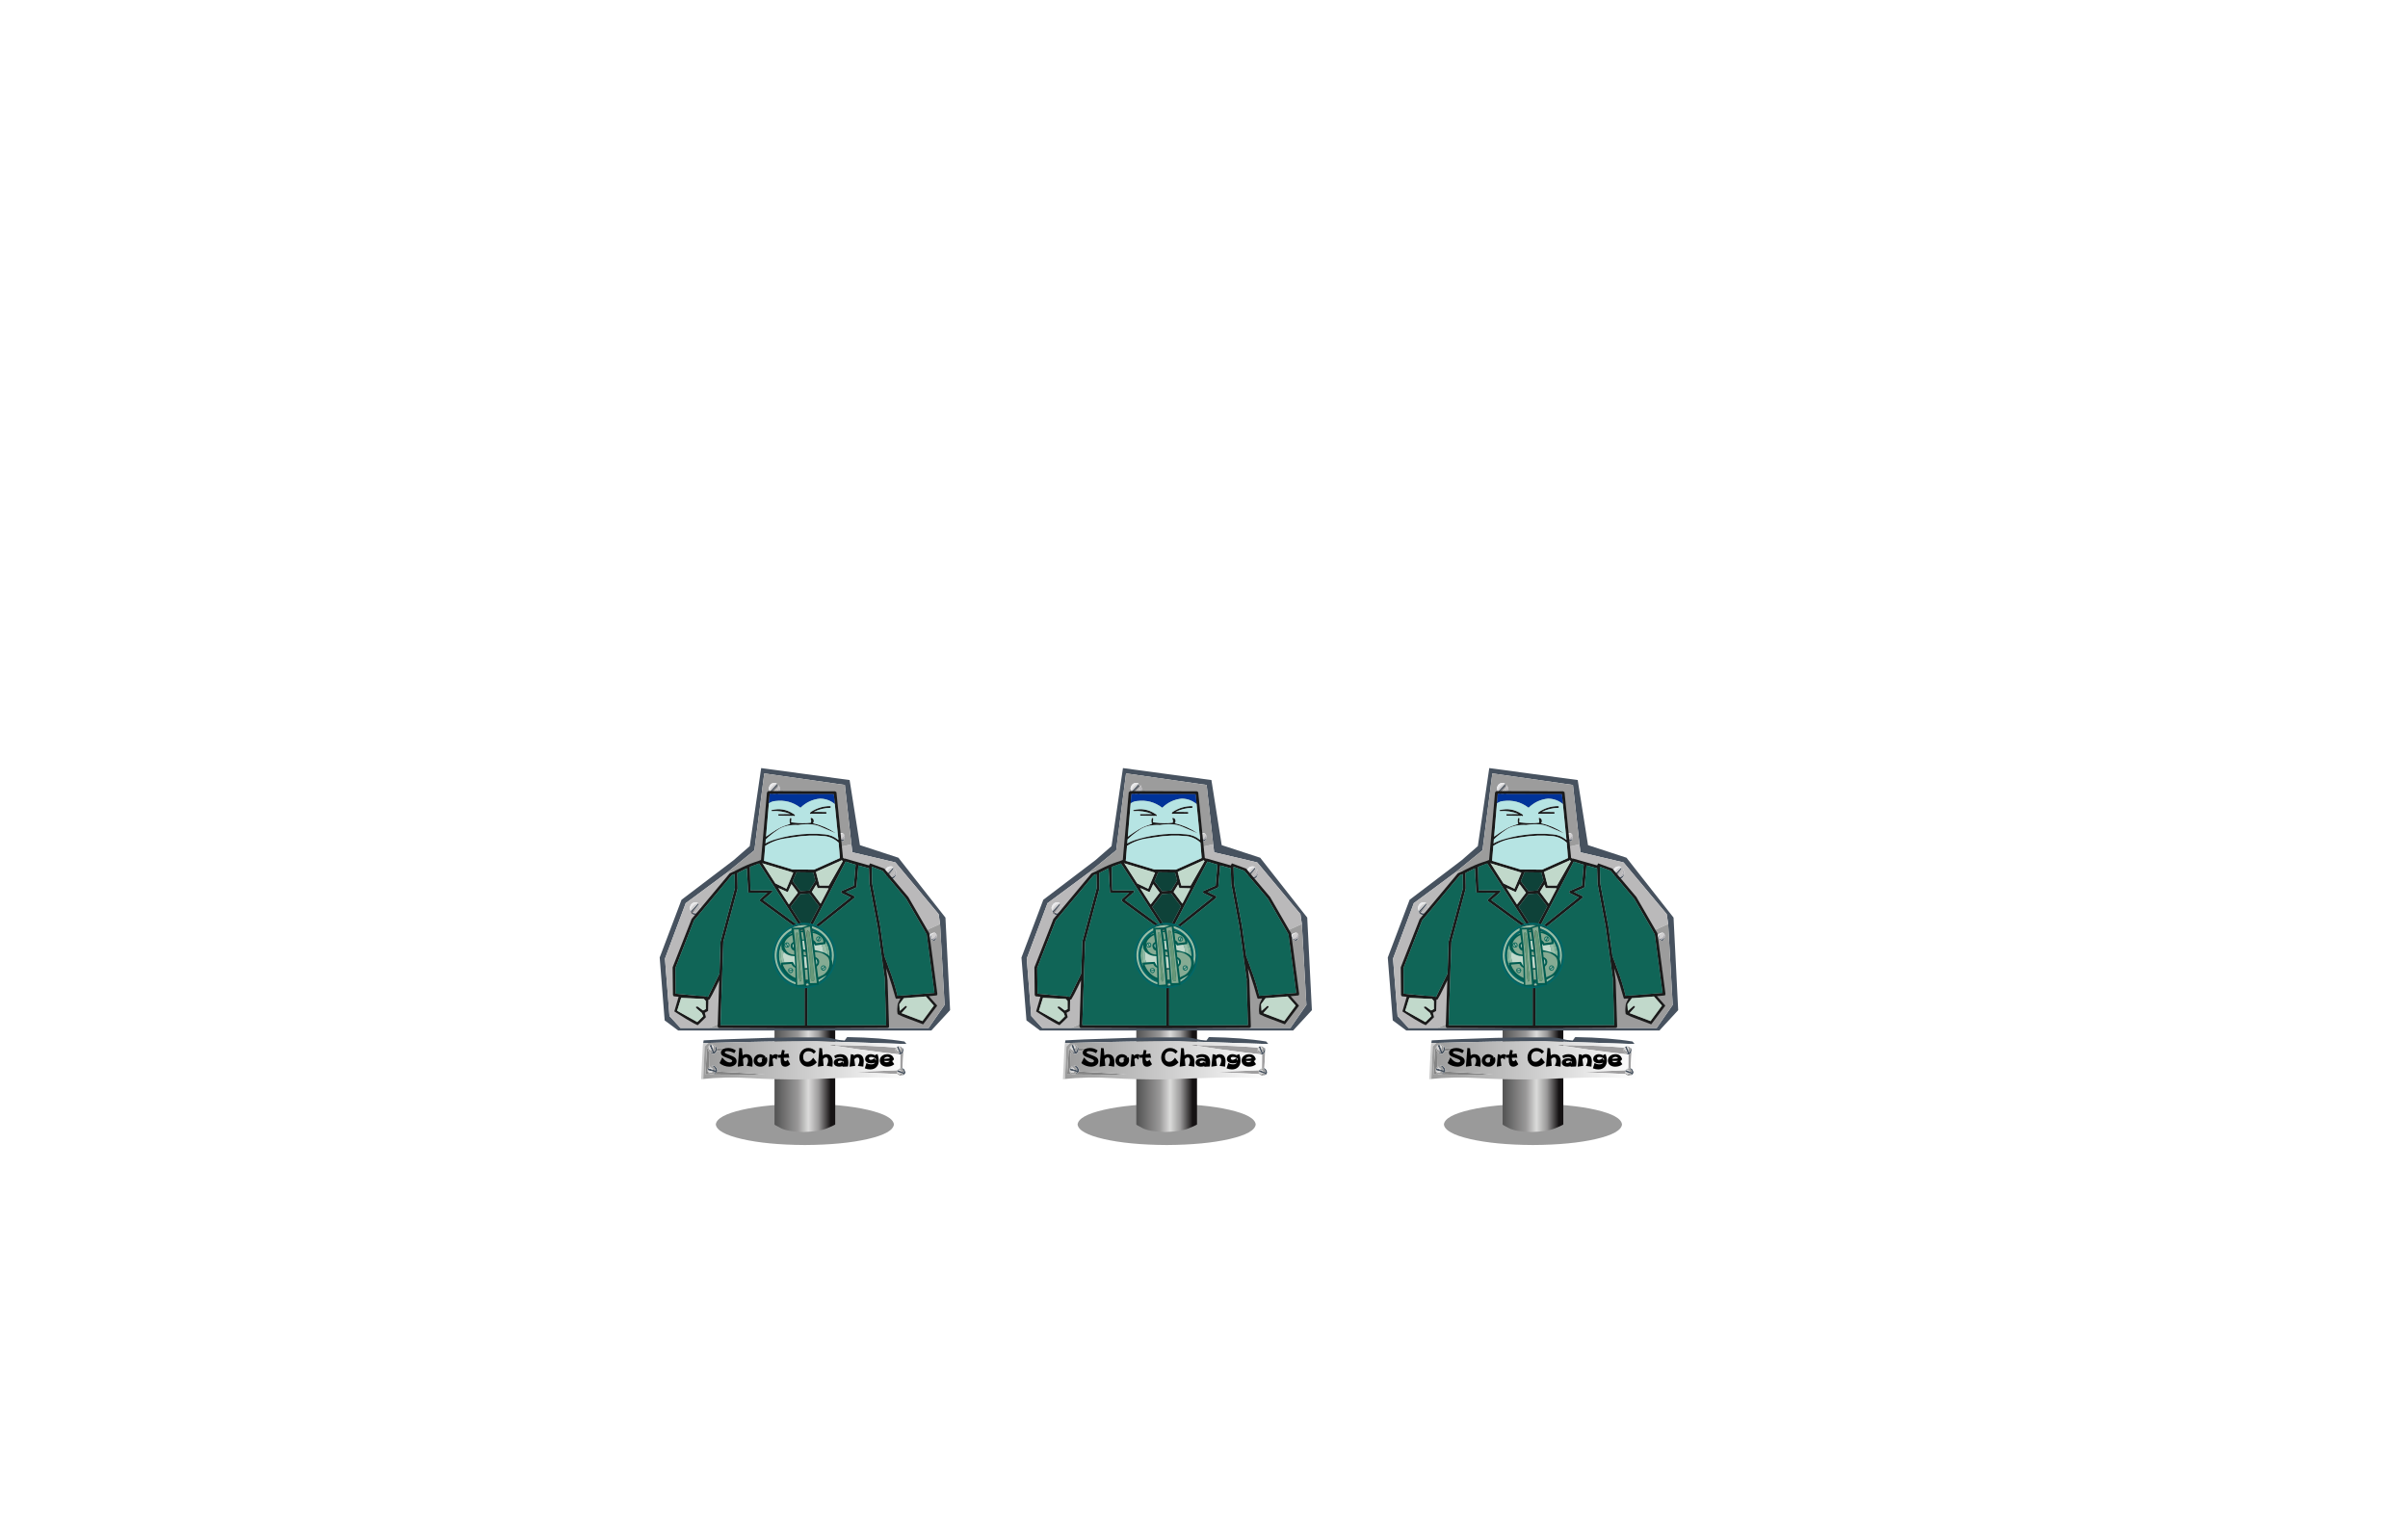 <?xml version="1.0" encoding="UTF-8" standalone="no"?>
<svg xmlns:xlink="http://www.w3.org/1999/xlink" height="509.05px" width="798.7px" xmlns="http://www.w3.org/2000/svg">
  <g transform="matrix(1.0, 0.0, 0.0, 1.0, 385.8, 263.8)">
    <use height="139.8" id="v3" transform="matrix(1.327, 0.0, 0.0, 1.327, 21.218, -68.651)" width="162.8" xlink:href="#sprite0"/>
    <use height="139.8" id="v2" transform="matrix(1.327, 0.0, 0.0, 1.327, -100.281, -68.651)" width="162.8" xlink:href="#sprite0"/>
    <use height="139.8" id="v1" transform="matrix(1.327, 0.0, 0.0, 1.327, -220.281, -68.651)" width="162.8" xlink:href="#sprite0"/>
    <use height="0.0" transform="matrix(1.0, 0.0, 0.0, 1.0, 0.25, -46.15)" width="0.0" xlink:href="#sprite3"/>
  </g>
  <defs>
    <g id="sprite0" transform="matrix(1.0, 0.0, 0.0, 1.0, 76.45, 92.85)">
      <use height="329.5" transform="matrix(0.28, 0.0, 0.0, 0.286, -36.293, -47.877)" width="259.25" xlink:href="#sprite1"/>
      <use height="0.0" id="hitsnd" transform="matrix(1.0, 0.0, 0.0, 1.0, 30.95, 38.55)" width="0.0" xlink:href="#sprite2"/>
    </g>
    <g id="sprite1" transform="matrix(1.0, 0.0, 0.0, 1.0, -27.0, -45.25)">
      <use height="36.0" transform="matrix(1.0, 0.0, 0.0, 1.0, 77.1, 338.75)" width="159.0" xlink:href="#shape0"/>
      <use height="96.65" transform="matrix(1.0, 0.0, 0.0, 1.0, 129.5, 266.75)" width="54.2" xlink:href="#shape1"/>
      <use height="37.0" transform="matrix(1.0, 0.0, 0.0, 1.0, 64.0, 280.4)" width="185.25" xlink:href="#shape2"/>
      <use height="18.75" transform="matrix(1.0, 0.0, 0.0, 1.0, 80.55, 289.9)" width="155.95" xlink:href="#text0"/>
      <use height="229.4" transform="matrix(1.0, 0.0, 0.0, 1.0, 27.0, 45.25)" width="259.25" xlink:href="#shape3"/>
      <use height="250.45" transform="matrix(0.828, 0.0, 0.0, 0.828, 38.55, 65.35)" width="285.45" xlink:href="#shape4"/>
      <use height="57.2" transform="matrix(1.0, 0.0, 0.0, 1.0, 127.75, 180.5)" width="56.95" xlink:href="#shape5"/>
    </g>
    <g id="shape0" transform="matrix(1.0, 0.0, 0.0, 1.0, 0.0, 0.0)">
      <path d="M135.7 30.75 Q113.3 35.8 79.5 36.0 45.7 35.8 23.3 30.75 0.85 25.65 0.0 18.0 0.85 10.35 23.3 5.25 45.7 0.2 79.5 0.0 113.3 0.2 135.7 5.25 158.15 10.35 159.0 18.0 158.15 25.65 135.7 30.75" fill="#000000" fill-opacity="0.396" fill-rule="evenodd" stroke="none"/>
    </g>
    <g id="shape1" transform="matrix(1.0, 0.0, 0.0, 1.0, 0.0, 0.0)">
      <path d="M5.85 93.35 Q-0.15 90.4 0.0 90.0 L0.0 0.0 54.2 0.0 54.2 90.0 Q54.15 90.4 46.95 93.35 39.7 96.25 25.65 96.65 11.8 96.25 5.85 93.35" fill="url(#gradient0)" fill-rule="evenodd" stroke="none"/>
    </g>
    <linearGradient gradientTransform="matrix(0.03, 0.0, 0.0, 0.03, 25.7, 48.35)" gradientUnits="userSpaceOnUse" id="gradient0" spreadMethod="pad" x1="-819.2" x2="819.2">
      <stop offset="0.0" stop-color="#565656"/>
      <stop offset="0.404" stop-color="#9a9999"/>
      <stop offset="0.592" stop-color="#dbdbda"/>
      <stop offset="0.78" stop-color="#9b9a9a"/>
      <stop offset="1.0" stop-color="#151213"/>
    </linearGradient>
    <g id="shape2" transform="matrix(1.0, 0.0, 0.0, 1.0, -0.05, 0.0)">
      <path d="M185.25 8.2 L185.3 8.25 185.25 8.25 185.25 8.2 M1.9 5.2 L2.3 2.85 18.75 2.05 59.05 0.7 Q83.4 0.05 109.4 0.3 115.1 0.55 118.85 1.6 122.65 2.7 128.15 3.0 L129.3 1.5 Q130.05 0.2 130.5 0.0 160.7 0.5 181.5 3.85 L183.45 6.1 103.3 3.5 Q60.0 3.6 6.5 5.1 L1.9 5.2 M176.25 8.0 L176.45 8.4 177.65 11.45 178.5 13.65 Q179.3 12.8 179.7 10.9 179.7 9.8 179.25 9.1 L179.9 9.55 Q180.65 10.3 180.7 11.75 179.85 15.7 177.15 15.05 175.8 14.75 175.1 13.85 L176.15 14.2 177.35 14.25 176.45 12.35 174.9 8.8 174.8 8.5 174.95 8.35 Q175.75 7.8 176.25 8.0 M178.25 27.3 L179.85 27.15 Q180.5 27.3 181.25 27.95 183.6 31.2 181.35 32.8 180.2 33.6 179.1 33.5 L180.8 32.15 178.8 31.55 175.1 30.4 175.2 29.1 175.2 29.0 175.25 28.7 175.4 28.75 175.85 28.9 178.95 30.05 181.1 30.85 Q181.0 29.65 179.9 28.15 179.05 27.45 178.25 27.3 M9.35 6.95 L10.7 10.45 11.7 12.9 Q12.6 11.95 13.05 9.85 13.05 8.55 12.5 7.75 13.85 8.35 14.15 10.05 L13.75 12.35 Q12.6 15.1 10.15 14.55 8.75 14.25 8.0 13.4 L7.85 13.2 9.0 13.6 10.35 13.65 9.35 11.4 7.6 7.45 8.75 6.6 9.2 6.55 9.35 6.95 M9.4 25.3 Q11.0 24.35 12.9 25.8 15.0 28.35 14.35 30.1 L13.4 31.3 Q12.2 32.25 10.95 32.25 L12.75 30.6 10.4 30.05 6.2 29.05 6.15 27.55 6.15 27.1 6.35 27.15 6.9 27.35 10.45 28.4 12.95 29.1 Q12.75 27.8 11.35 26.15 10.35 25.35 9.4 25.3" fill="#47525f" fill-rule="evenodd" stroke="none"/>
      <path d="M0.05 36.7 L0.75 22.9 Q1.05 14.95 1.6 7.0 L1.9 5.2 6.5 5.1 3.2 8.3 1.95 36.45 0.05 36.7" fill="#cdcdcd" fill-rule="evenodd" stroke="none"/>
      <path d="M13.75 12.35 L14.15 10.05 26.45 10.0 13.75 12.35 M8.0 13.4 L7.0 13.55 7.2 26.2 6.35 27.15 6.15 27.1 6.15 27.55 Q5.15 29.5 6.75 31.55 8.95 33.2 10.95 32.25 12.2 32.25 13.4 31.3 L14.35 30.1 16.45 30.2 36.65 31.3 56.5 32.6 Q50.4 32.9 38.0 32.9 L15.1 32.75 3.85 32.6 5.25 10.05 6.0 10.05 Q6.15 12.3 7.85 13.2 L8.0 13.4" fill="#848484" fill-rule="evenodd" stroke="none"/>
      <path d="M175.1 13.85 Q175.8 14.75 177.15 15.05 179.85 15.7 180.7 11.75 180.65 10.3 179.9 9.55 L180.85 9.65 179.85 27.15 178.25 27.3 177.7 27.3 177.8 15.2 160.95 13.3 Q144.35 11.4 115.0 6.95 144.55 7.2 162.45 8.35 L174.1 9.15 Q173.65 9.7 173.4 10.6 173.45 12.95 175.1 13.85 M175.3 32.3 L137.05 30.55 175.2 29.0 175.2 29.1 Q174.3 30.55 175.3 32.3" fill="#a09fa0" fill-rule="evenodd" stroke="none"/>
      <path d="M176.45 8.4 L176.25 8.0 176.9 7.95 Q178.55 8.05 179.25 9.1 179.7 9.8 179.7 10.9 179.3 12.8 178.5 13.65 L177.65 11.45 178.05 10.25 Q178.0 8.55 176.45 8.4 M174.8 8.5 L174.9 8.8 Q174.35 9.2 174.15 10.05 174.2 11.9 175.85 12.3 L176.45 12.35 177.35 14.25 176.15 14.2 175.1 13.85 Q173.45 12.95 173.4 10.6 173.65 9.7 174.1 9.15 L174.8 8.5 M177.7 27.3 L178.25 27.3 Q179.05 27.45 179.9 28.15 181.0 29.65 181.1 30.85 L178.95 30.05 178.3 28.9 Q177.0 27.8 175.85 28.9 L175.4 28.75 175.8 28.3 Q176.7 27.35 177.7 27.3 M179.1 33.5 Q177.3 34.2 175.5 32.65 L175.3 32.3 Q174.3 30.55 175.2 29.1 L175.1 30.4 Q175.25 32.1 176.95 32.35 178.0 32.25 178.8 31.55 L180.8 32.15 179.1 33.5 M10.7 10.45 L11.2 9.05 Q11.15 7.15 9.35 6.95 L9.2 6.55 9.9 6.5 Q11.75 6.6 12.5 7.75 13.05 8.55 13.05 9.85 12.6 11.95 11.7 12.9 L10.7 10.45 M7.2 26.2 Q8.2 25.2 9.4 25.3 10.35 25.35 11.35 26.15 12.75 27.8 12.95 29.1 L10.45 28.4 Q9.75 26.65 8.05 26.6 L6.9 27.35 6.35 27.15 7.2 26.2 M6.0 10.05 L5.95 9.55 Q6.6 7.0 8.75 6.6 L7.6 7.45 Q7.0 7.9 6.75 8.85 6.8 10.95 8.7 11.35 L9.35 11.4 10.35 13.65 9.0 13.6 7.85 13.2 Q6.15 12.3 6.0 10.05 M6.15 27.55 L6.2 29.05 Q6.45 30.9 8.2 31.1 9.7 31.2 10.4 30.05 L12.75 30.6 10.95 32.25 Q8.95 33.2 6.75 31.55 5.15 29.5 6.15 27.55" fill="#9c9c9c" fill-rule="evenodd" stroke="none"/>
      <path d="M174.9 8.8 L176.45 12.35 175.85 12.3 Q174.2 11.9 174.15 10.05 174.35 9.2 174.9 8.8 M177.65 11.45 L176.45 8.4 Q178.0 8.55 178.05 10.25 L177.65 11.45 M175.85 28.9 Q177.0 27.8 178.3 28.9 L178.95 30.05 175.85 28.9 M175.1 30.4 L178.8 31.55 Q178.0 32.25 176.95 32.35 175.25 32.1 175.1 30.4 M9.35 6.95 Q11.15 7.15 11.2 9.05 L10.7 10.45 9.35 6.95 M9.35 11.4 L8.7 11.35 Q6.8 10.95 6.75 8.85 7.0 7.9 7.6 7.45 L9.35 11.4 M10.45 28.4 L6.9 27.35 8.05 26.6 Q9.75 26.65 10.45 28.4 M6.2 29.05 L10.4 30.05 Q9.7 31.2 8.2 31.1 6.45 30.9 6.2 29.05" fill="#d5d4d4" fill-rule="evenodd" stroke="none"/>
      <path d="M183.45 6.1 L185.3 6.25 185.25 8.2 185.25 8.25 185.1 13.45 184.65 27.3 184.3 36.25 Q157.35 34.75 133.85 35.55 L89.2 37.0 Q65.15 37.15 43.55 35.85 22.0 34.5 0.05 36.75 L0.05 36.7 1.95 36.45 3.2 8.3 6.5 5.1 Q60.0 3.6 103.3 3.5 L183.45 6.1 M176.25 8.0 Q175.75 7.8 174.95 8.35 L174.8 8.5 174.1 9.15 162.45 8.35 Q144.55 7.2 115.0 6.95 144.35 11.4 160.95 13.3 L177.8 15.2 177.7 27.3 Q176.7 27.35 175.8 28.3 L175.4 28.75 175.25 28.7 175.2 29.0 137.05 30.55 175.3 32.3 175.5 32.65 Q177.3 34.2 179.1 33.5 180.2 33.6 181.35 32.8 183.6 31.2 181.25 27.95 180.5 27.3 179.85 27.15 L180.85 9.65 179.9 9.55 179.25 9.1 Q178.55 8.05 176.9 7.95 L176.25 8.0 M12.5 7.75 Q11.75 6.6 9.9 6.5 L9.2 6.55 8.75 6.6 Q6.6 7.0 5.95 9.55 L6.0 10.05 5.25 10.05 3.85 32.6 15.1 32.75 38.0 32.9 Q50.4 32.9 56.5 32.6 L36.65 31.3 16.45 30.2 14.35 30.1 Q15.0 28.35 12.9 25.8 11.0 24.35 9.4 25.3 8.2 25.2 7.2 26.2 L7.0 13.55 8.0 13.4 Q8.75 14.25 10.15 14.55 12.6 15.1 13.75 12.35 L26.45 10.0 14.15 10.05 Q13.85 8.35 12.5 7.75" fill="url(#gradient1)" fill-rule="evenodd" stroke="none"/>
    </g>
    <linearGradient gradientTransform="matrix(0.113, 0.0, 0.0, 0.02, 92.65, 20.25)" gradientUnits="userSpaceOnUse" id="gradient1" spreadMethod="pad" x1="-819.2" x2="819.2">
      <stop offset="0.0" stop-color="#9a9a9a"/>
      <stop offset="1.0" stop-color="#ffffff"/>
    </linearGradient>
    <g id="text0" transform="matrix(1.0, 0.0, 0.0, 1.0, -1.25, -5.65)">
      <g transform="matrix(1.0, 0.0, 0.0, 1.0, 0.35, 0.0)">
        <use fill="#000000" height="18.75" transform="matrix(0.508, 0.0, 0.0, 0.508, 0.0, 22.0)" width="155.95" xlink:href="#font_______W7_S0"/>
        <use fill="#000000" height="18.75" transform="matrix(0.508, 0.0, 0.0, 0.508, 16.05, 22.0)" width="155.95" xlink:href="#font_______W7_h0"/>
        <use fill="#000000" height="18.75" transform="matrix(0.508, 0.0, 0.0, 0.508, 30.35, 22.0)" width="155.95" xlink:href="#font_______W7_o0"/>
        <use fill="#000000" height="18.75" transform="matrix(0.508, 0.0, 0.0, 0.508, 43.35, 22.0)" width="155.95" xlink:href="#font_______W7_r0"/>
        <use fill="#000000" height="18.75" transform="matrix(0.508, 0.0, 0.0, 0.508, 52.05, 22.0)" width="155.95" xlink:href="#font_______W7_t0"/>
        <use fill="#000000" height="18.75" transform="matrix(0.508, 0.0, 0.0, 0.508, 71.05, 22.0)" width="155.95" xlink:href="#font_______W7_C0"/>
        <use fill="#000000" height="18.75" transform="matrix(0.508, 0.0, 0.0, 0.508, 87.55, 22.0)" width="155.95" xlink:href="#font_______W7_h0"/>
        <use fill="#000000" height="18.75" transform="matrix(0.508, 0.0, 0.0, 0.508, 101.85, 22.0)" width="155.95" xlink:href="#font_______W7_a0"/>
        <use fill="#000000" height="18.75" transform="matrix(0.508, 0.0, 0.0, 0.508, 115.8, 22.0)" width="155.95" xlink:href="#font_______W7_n0"/>
        <use fill="#000000" height="18.75" transform="matrix(0.508, 0.0, 0.0, 0.508, 129.55, 22.0)" width="155.95" xlink:href="#font_______W7_g0"/>
        <use fill="#000000" height="18.75" transform="matrix(0.508, 0.0, 0.0, 0.508, 142.95, 22.0)" width="155.95" xlink:href="#font_______W7_e0"/>
      </g>
    </g>
    <g id="font_______W7_S0">
      <path d="M31.55 -9.25 L31.55 -9.25 Q31.55 -13.4 28.3 -15.85 25.95 -17.65 19.7 -19.75 10.7 -22.75 10.7 -24.2 10.7 -25.4 11.9 -26.1 13.0 -26.75 14.65 -26.75 21.7 -26.75 27.4 -23.2 L30.25 -27.8 Q24.05 -32.15 16.75 -32.15 11.9 -32.15 8.45 -30.45 4.0 -28.25 4.0 -23.9 4.0 -20.3 7.85 -18.05 9.4 -17.1 15.9 -14.75 23.85 -11.9 23.85 -10.1 23.85 -8.7 22.45 -7.9 21.25 -7.25 19.75 -7.25 15.9 -7.25 12.1 -9.95 8.85 -12.25 6.35 -15.9 L1.55 -6.1 Q4.85 -3.25 9.45 -1.6 14.1 0.05 18.65 0.05 23.45 0.05 27.15 -2.15 31.55 -4.75 31.55 -9.25" fill-rule="evenodd" stroke="none"/>
    </g>
    <g id="font_______W7_h0">
      <path d="M28.1 -7.6 L28.1 -7.6 Q28.1 -13.7 25.7 -17.25 22.9 -21.45 17.05 -21.45 13.35 -21.45 10.45 -19.3 L9.3 -31.55 4.65 -32.15 2.05 0.05 12.1 -1.4 11.0 -12.9 Q13.45 -15.95 16.35 -15.95 20.1 -15.95 20.1 -10.2 20.1 -6.55 17.6 -1.55 L27.6 0.05 28.1 -7.6" fill-rule="evenodd" stroke="none"/>
    </g>
    <g id="font_______W7_o0">
      <path d="M15.8 -13.5 L15.8 -13.5 Q16.45 -11.85 16.45 -10.4 16.45 -6.85 12.35 -6.85 10.6 -6.85 9.35 -8.05 8.15 -9.35 8.15 -11.05 8.15 -13.25 9.8 -14.6 11.4 -16.0 13.7 -16.0 16.1 -16.0 18.3 -14.3 L15.8 -13.5 M25.7 -11.4 L25.7 -11.4 Q25.7 -13.8 24.75 -16.35 L21.25 -15.25 22.7 -17.2 Q18.35 -21.45 13.15 -21.45 8.45 -21.45 5.1 -18.2 1.8 -14.95 1.8 -10.3 1.8 -5.5 5.4 -2.65 8.65 0.05 13.65 0.05 18.75 0.05 22.2 -3.2 25.7 -6.4 25.7 -11.4" fill-rule="evenodd" stroke="none"/>
    </g>
    <g id="font_______W7_r0">
      <path d="M18.3 -20.6 L18.3 -20.6 Q16.55 -21.45 14.75 -21.45 11.5 -21.45 8.7 -18.65 L8.45 -20.75 4.45 -21.45 2.55 0.05 10.65 -1.4 9.3 -12.8 Q10.55 -14.85 12.3 -14.85 13.25 -14.85 14.55 -13.85 L16.55 -12.05 18.3 -20.6" fill-rule="evenodd" stroke="none"/>
    </g>
    <g id="font_______W7_t0">
      <path d="M18.7 -12.2 L18.7 -12.2 Q17.0 -9.35 14.9 -9.35 11.95 -9.35 11.95 -15.4 L21.65 -15.4 20.1 -22.55 12.4 -21.45 Q12.75 -24.2 13.6 -27.95 L8.95 -28.85 Q7.75 -24.65 7.1 -20.75 L0.75 -19.9 1.75 -15.4 6.55 -15.4 6.5 -12.55 Q6.5 -6.8 7.75 -4.05 9.5 0.05 14.55 0.05 19.1 0.05 23.25 -4.15 L18.7 -12.2" fill-rule="evenodd" stroke="none"/>
    </g>
    <g id="font_______W7_C0">
      <path d="M26.2 -15.4 L26.2 -15.4 Q21.6 -8.3 16.1 -8.3 12.35 -8.3 10.4 -10.7 8.6 -12.9 8.6 -16.75 8.6 -21.2 11.05 -23.95 13.55 -26.6 17.95 -26.6 23.65 -26.6 27.3 -22.25 L31.1 -26.05 Q28.65 -28.9 25.1 -30.55 21.55 -32.15 17.8 -32.15 10.8 -32.15 6.45 -27.4 2.05 -22.7 2.05 -15.6 2.05 -8.95 6.35 -4.45 10.7 0.05 17.3 0.05 25.6 0.05 32.65 -7.35 L26.2 -15.4" fill-rule="evenodd" stroke="none"/>
    </g>
    <g id="font_______W7_a0">
      <path d="M19.05 -8.85 L19.05 -8.85 18.5 -5.05 17.1 -9.0 Q14.35 -6.2 10.6 -6.2 9.95 -6.2 9.45 -6.75 9.0 -7.2 9.0 -7.85 9.0 -10.2 13.7 -10.2 15.9 -10.2 19.05 -8.85 M27.4 -6.8 L27.4 -6.8 Q27.4 -21.45 13.35 -21.45 7.15 -21.45 2.55 -18.35 L4.3 -14.35 Q8.3 -16.55 13.15 -16.55 17.85 -16.55 18.85 -13.35 15.4 -14.5 12.8 -14.5 8.6 -14.5 5.6 -12.8 1.8 -10.75 1.8 -6.95 1.8 -3.5 4.9 -1.55 7.55 0.05 11.15 0.05 13.95 0.05 17.35 -0.95 L17.0 0.15 26.7 -0.3 Q27.4 -3.45 27.4 -6.8" fill-rule="evenodd" stroke="none"/>
    </g>
    <g id="font_______W7_n0">
      <path d="M27.0 -9.05 L27.0 -9.05 Q27.0 -14.5 24.65 -17.8 21.9 -21.45 16.6 -21.45 12.6 -21.45 9.45 -18.85 L9.2 -20.75 4.35 -21.45 2.05 0.05 11.95 -1.4 10.35 -12.55 Q12.95 -15.85 15.9 -15.85 19.4 -15.85 19.4 -10.6 19.4 -6.9 16.6 -1.3 L26.2 0.0 Q27.0 -6.5 27.0 -9.05" fill-rule="evenodd" stroke="none"/>
    </g>
    <g id="font_______W7_g0">
      <path d="M21.25 -12.75 L21.25 -12.75 21.05 -10.5 18.9 -14.7 Q15.2 -11.7 11.9 -11.7 10.85 -11.7 10.0 -12.55 9.05 -13.45 9.05 -14.45 9.05 -16.75 13.35 -16.75 15.6 -16.75 18.05 -15.7 20.3 -14.7 21.2 -13.55 L21.25 -12.75 M26.3 -10.4 L26.3 -10.4 Q26.3 -15.45 24.2 -21.5 L20.0 -20.3 20.3 -19.15 Q16.35 -21.45 12.1 -21.45 8.15 -21.45 5.4 -19.3 2.35 -16.95 2.35 -13.2 2.35 -9.45 5.85 -7.35 8.8 -5.6 12.75 -5.6 16.55 -5.6 19.75 -6.9 17.8 -3.95 13.25 -3.95 8.55 -3.95 4.75 -6.35 L1.8 2.9 Q6.7 4.75 11.2 4.75 18.25 4.75 22.25 0.65 26.3 -3.4 26.3 -10.4" fill-rule="evenodd" stroke="none"/>
    </g>
    <g id="font_______W7_e0">
      <path d="M19.45 -9.9 L19.45 -9.9 Q16.75 -7.55 13.6 -7.55 10.45 -7.55 9.15 -9.9 L19.45 -9.9 M9.0 -13.4 L9.0 -13.4 Q9.7 -14.95 11.5 -15.95 13.2 -16.8 15.1 -16.8 18.05 -16.8 19.65 -14.35 L9.0 -13.4 M23.25 -9.9 L23.25 -9.9 24.3 -9.9 26.7 -12.6 Q25.85 -16.7 22.9 -19.1 19.9 -21.45 15.15 -21.45 9.65 -21.45 5.9 -18.65 1.8 -15.6 1.8 -10.4 1.8 -5.35 5.8 -2.5 9.3 0.05 14.6 0.05 22.45 0.05 27.15 -4.25 L23.25 -9.9" fill-rule="evenodd" stroke="none"/>
    </g>
    <g id="shape3" transform="matrix(1.0, 0.0, 0.0, 1.0, -27.0, -45.25)">
      <path d="M187.3 103.9 L186.95 104.45 187.25 103.9 187.3 103.9 M186.2 106.8 L186.8 107.35 187.3 107.6 Q191.6 109.1 192.15 104.7 191.6 112.45 186.3 107.15 185.6 106.4 185.65 105.3 185.75 106.1 186.2 106.8 M277.3 181.55 L276.0 172.85 237.45 127.7 199.0 118.85 198.15 111.85 192.3 60.0 120.35 49.9 111.55 117.1 87.1 136.6 50.25 163.3 31.7 211.8 35.75 262.0 45.5 272.4 71.55 272.4 267.1 272.4 281.35 252.3 277.3 181.55 M196.55 55.7 L205.75 112.6 240.1 123.6 282.1 175.95 286.25 256.85 269.5 274.65 43.55 274.65 31.45 265.8 27.0 210.85 46.5 160.35 92.95 125.8 107.4 113.45 117.6 45.25 196.55 55.7 M230.6 140.05 Q231.75 140.7 233.15 140.75 237.7 140.35 238.15 135.95 238.35 143.15 231.25 142.0 L230.65 141.65 230.6 140.05 M234.75 132.8 L235.7 131.8 235.7 133.5 229.05 140.45 229.05 138.7 234.75 132.8 M269.55 190.7 L269.1 194.25 268.95 194.2 Q273.45 196.55 274.35 191.6 273.7 199.45 268.4 194.05 267.85 193.4 267.9 192.35 267.95 193.05 268.4 193.7 268.5 192.2 269.45 190.75 L269.55 190.7 M125.3 65.75 L131.95 58.85 131.95 60.5 125.35 67.5 125.3 67.5 125.3 65.75 M134.4 63.0 Q134.5 70.25 127.5 68.8 L126.85 68.65 126.85 67.1 Q128.0 67.75 129.4 67.8 133.95 67.4 134.4 63.0 M63.9 167.4 Q64.1 174.6 57.05 173.45 L56.4 173.1 56.4 171.5 Q57.55 172.15 58.95 172.2 63.5 171.8 63.9 167.4 M60.5 164.25 L61.45 163.25 61.45 164.95 54.85 171.9 54.85 170.15 60.5 164.25" fill="#47525f" fill-rule="evenodd" stroke="none"/>
      <path d="M198.15 111.85 L199.0 118.85 237.45 127.7 276.0 172.85 277.3 181.55 71.55 272.4 45.5 272.4 35.75 262.0 31.7 211.8 50.25 163.3 87.1 136.6 198.15 111.85 M238.15 135.95 L237.2 133.15 237.2 133.7 Q237.05 140.3 230.6 140.05 L235.7 133.5 235.7 131.8 234.75 132.8 235.35 131.6 234.85 131.4 Q229.25 130.25 228.05 136.0 L228.4 137.55 229.05 140.45 230.65 141.65 231.25 142.0 Q238.35 143.15 238.15 135.95 M132.6 61.05 L133.45 60.2 133.5 60.75 Q133.35 67.35 126.85 67.1 L132.6 61.05 M63.9 167.4 L62.95 164.6 63.0 165.2 Q62.75 171.8 56.4 171.5 L61.45 164.95 61.45 163.25 60.5 164.25 61.15 163.05 60.65 162.85 Q55.05 161.75 53.85 167.45 L54.2 169.0 54.85 171.9 56.4 173.1 57.05 173.45 Q64.1 174.6 63.9 167.4" fill="#bab9ba" fill-rule="evenodd" stroke="none"/>
      <path d="M191.5 103.15 L190.45 102.25 187.3 103.9 187.25 103.9 190.45 102.25 189.75 102.0 Q186.1 101.6 185.65 105.3 185.6 106.4 186.3 107.15 191.6 112.45 192.15 104.7 L191.5 103.15 M198.15 111.85 L87.1 136.6 111.55 117.1 120.35 49.9 192.3 60.0 198.15 111.85 M71.55 272.4 L277.3 181.55 281.35 252.3 267.1 272.4 71.55 272.4 M273.7 190.1 L272.65 189.15 Q270.65 189.15 269.3 190.1 267.9 191.05 267.9 192.35 267.85 193.4 268.4 194.05 273.7 199.45 274.35 191.6 274.25 190.75 273.7 190.1 M269.9 190.4 L269.55 190.7 269.45 190.75 269.9 190.4 M131.55 58.65 L131.1 58.45 Q125.5 57.35 124.35 63.05 L125.3 67.5 125.35 67.5 126.85 68.65 127.5 68.8 Q134.5 70.25 134.4 63.0 L133.45 60.2 132.6 61.05 131.95 60.5 131.95 58.85 125.3 65.75 125.3 65.7 131.55 58.65" fill="#9c9c9c" fill-rule="evenodd" stroke="none"/>
      <path d="M186.95 104.45 L186.2 106.8 Q185.75 106.1 185.65 105.3 186.1 101.6 189.75 102.0 L190.45 102.25 187.25 103.9 186.95 104.45 M228.4 137.55 L228.05 136.0 Q229.25 130.25 234.85 131.4 L235.35 131.6 234.7 131.85 Q229.75 133.6 228.8 138.3 L228.4 137.55 M272.65 189.15 L269.9 190.4 269.45 190.75 Q268.5 192.2 268.4 193.7 267.95 193.05 267.9 192.35 267.9 191.05 269.3 190.1 270.65 189.15 272.65 189.15 M124.35 63.05 Q125.5 57.35 131.1 58.45 L131.55 58.65 Q126.8 60.15 125.15 64.8 L125.05 65.3 124.35 63.05 M54.2 169.0 L53.85 167.45 Q55.05 161.75 60.65 162.85 L61.15 163.05 60.5 163.3 Q55.65 164.95 54.55 169.75 L54.2 169.0" fill="#e9e9eb" fill-rule="evenodd" stroke="none"/>
      <path d="M186.95 104.45 L187.3 103.9 190.45 102.25 191.5 103.15 Q191.5 104.9 190.15 106.1 188.7 107.35 186.8 107.35 L186.2 106.8 186.95 104.45 M235.35 131.6 L234.75 132.8 229.05 138.7 228.8 138.3 Q229.75 133.6 234.7 131.85 L235.35 131.6 M272.65 189.15 L273.7 190.1 Q273.7 191.8 272.35 193.05 271.0 194.25 269.1 194.25 L269.55 190.7 269.9 190.4 272.65 189.15 M131.55 58.65 L125.3 65.7 125.05 65.3 125.15 64.8 Q126.8 60.15 131.55 58.65 M61.15 163.05 L60.5 164.25 54.85 170.15 54.55 169.75 Q55.65 164.95 60.5 163.3 L61.15 163.05" fill="#d0cfd0" fill-rule="evenodd" stroke="none"/>
      <path d="M186.8 107.35 Q188.7 107.35 190.15 106.1 191.5 104.9 191.5 103.15 L192.15 104.7 Q191.6 109.1 187.3 107.6 L186.8 107.35 M230.6 140.05 Q237.05 140.3 237.2 133.7 L237.2 133.15 238.15 135.95 Q237.7 140.35 233.15 140.75 231.75 140.7 230.6 140.05 M269.1 194.25 Q271.0 194.25 272.35 193.05 273.7 191.8 273.7 190.1 274.25 190.75 274.35 191.6 273.45 196.55 268.95 194.2 L269.1 194.25 M133.45 60.2 L134.4 63.0 Q133.95 67.4 129.4 67.8 128.0 67.75 126.85 67.1 133.35 67.35 133.5 60.75 L133.45 60.2 M56.4 171.5 Q62.75 171.8 63.0 165.2 L62.95 164.6 63.9 167.4 Q63.5 171.8 58.95 172.2 57.55 172.15 56.4 171.5" fill="#b0aeb3" fill-rule="evenodd" stroke="none"/>
      <path d="M230.65 141.65 L229.05 140.45 235.7 133.5 230.6 140.05 230.65 141.65 M131.95 60.5 L132.6 61.05 126.85 67.1 126.85 68.65 125.35 67.5 131.95 60.5 M56.4 173.1 L54.85 171.9 61.45 164.95 56.4 171.5 56.4 173.1" fill="#57565b" fill-rule="evenodd" stroke="none"/>
      <path d="M229.05 140.45 L228.4 137.55 228.8 138.3 229.05 138.7 229.05 140.45 M125.3 65.7 L125.3 65.75 125.3 67.5 124.35 63.05 125.05 65.3 125.3 65.7 M54.85 171.9 L54.2 169.0 54.55 169.75 54.85 170.15 54.85 171.9" fill="#79818b" fill-rule="evenodd" stroke="none"/>
    </g>
    <g id="shape4" transform="matrix(1.0, 0.0, 0.0, 1.0, 0.0, 0.0)">
      <path d="M170.15 17.7 Q160.6 17.85 152.25 21.95 L165.5 22.05 166.1 22.95 165.5 23.9 149.45 23.95 149.05 24.2 148.05 23.8 Q148.1 22.6 149.05 22.0 158.7 15.75 170.05 15.85 L170.7 16.7 170.15 17.7 M176.55 1.1 L176.65 1.6 183.7 70.55 185.15 71.35 185.75 71.2 211.75 78.45 212.9 76.3 228.25 81.85 254.1 111.8 276.6 149.9 276.8 150.45 281.9 187.85 281.8 188.6 282.1 189.3 285.45 214.25 284.85 215.7 276.25 216.55 285.05 226.25 285.1 226.8 270.1 246.25 269.8 246.15 264.65 244.2 253.3 240.05 Q248.25 238.3 243.5 235.95 L242.55 235.35 242.2 232.8 242.15 230.35 242.6 225.55 Q242.7 224.7 243.05 223.95 L245.55 218.95 240.85 219.25 240.5 218.65 240.2 217.95 Q236.7 205.45 232.5 193.45 L231.25 189.95 230.15 187.2 231.75 200.0 233.35 248.5 233.0 249.65 231.85 250.05 230.25 250.05 228.75 250.05 143.75 250.45 50.05 250.1 49.3 249.9 48.55 248.55 50.25 199.8 48.45 203.55 46.6 207.3 42.85 214.6 41.4 217.1 39.7 220.0 38.5 220.3 38.2 232.1 34.65 234.05 35.9 238.7 31.85 242.65 27.7 246.55 27.0 247.15 26.65 247.0 23.25 245.4 15.2 240.9 Q11.1 238.55 7.2 236.0 L1.85 232.6 6.45 217.2 1.2 216.65 0.35 215.3 0.0 186.45 0.1 185.85 20.4 135.2 20.65 134.8 61.65 86.7 66.7 84.5 71.65 82.1 Q79.8 77.95 88.35 75.1 L91.9 74.0 95.3 72.7 101.7 1.4 103.2 0.0 175.15 0.25 176.55 1.1 M174.85 13.7 L173.8 3.25 104.6 3.0 103.75 13.0 100.7 48.15 Q113.4 39.2 119.4 37.1 L126.7 34.6 126.35 33.6 Q125.65 30.95 126.7 28.5 L126.95 28.25 128.15 28.65 127.85 32.95 130.7 33.25 Q139.75 34.35 148.9 33.4 L149.15 33.2 149.35 31.9 149.25 30.6 148.75 29.25 148.6 28.9 149.4 28.15 150.85 28.8 Q151.7 29.3 152.05 30.45 152.55 31.9 151.8 33.15 L151.35 33.9 Q164.35 36.9 175.45 44.15 L175.65 44.4 171.8 42.8 Q168.2 41.15 158.85 37.35 149.5 33.55 135.4 35.8 121.7 35.15 113.25 40.95 104.75 46.7 100.45 51.1 L100.1 55.3 102.2 54.15 Q105.35 52.7 108.65 51.6 119.6 48.15 130.8 46.6 147.35 44.05 164.0 45.65 171.85 46.3 178.05 51.1 L178.7 51.6 174.85 13.7 M179.0 54.45 Q172.65 48.65 164.15 47.55 147.2 45.95 130.4 48.65 L122.15 49.9 Q110.05 51.4 99.85 57.8 L98.5 73.6 129.15 82.7 152.45 82.95 180.3 70.7 179.0 54.45 M186.55 74.45 L148.2 146.45 191.9 112.2 182.5 107.8 Q181.4 107.3 181.8 105.95 181.85 105.7 182.05 105.55 L195.4 99.8 197.3 77.7 186.55 74.45 M182.1 72.95 L181.5 73.45 154.55 85.3 158.35 99.7 168.4 99.7 183.5 73.85 182.1 72.95 M211.7 81.5 L200.25 78.5 198.25 101.35 197.95 101.65 197.35 102.1 186.8 106.55 195.35 110.6 195.8 110.85 196.05 111.25 196.2 111.7 Q196.25 112.6 195.7 113.05 L147.0 151.15 145.3 154.0 145.25 247.45 230.25 247.05 228.75 200.1 228.95 199.3 220.85 142.75 212.25 98.25 211.7 81.5 M215.2 97.8 L223.8 142.3 228.3 174.1 230.9 180.85 232.15 184.3 233.65 188.4 Q239.0 201.85 242.45 216.15 L282.3 213.1 273.9 151.2 251.7 113.6 226.25 84.1 214.7 79.85 215.2 97.8 M131.7 26.35 L131.3 26.5 129.95 25.95 129.6 26.25 114.4 25.95 113.85 25.4 114.05 24.3 127.0 24.2 Q117.2 20.4 106.8 21.2 L106.4 20.2 106.9 20.05 Q119.15 17.05 129.8 23.75 L131.9 25.05 131.7 26.35 M83.35 80.0 L83.9 104.65 107.5 105.0 107.55 106.4 107.1 107.1 105.9 107.3 105.8 108.05 97.65 115.0 137.7 143.7 93.3 76.4 83.35 80.0 M96.45 75.5 L110.8 97.45 122.7 103.1 130.0 86.1 97.45 76.45 96.45 75.5 M133.45 85.75 L129.45 95.1 137.55 105.65 147.4 105.05 153.9 94.65 151.6 85.95 133.45 85.75 M63.75 88.9 L23.1 136.55 3.0 186.7 3.35 213.9 25.65 216.0 34.45 216.4 35.05 216.6 35.5 216.95 38.15 217.2 50.5 192.65 51.65 158.9 67.15 102.4 66.85 87.55 63.75 88.9 M69.85 86.45 L70.1 103.0 54.65 159.2 51.6 247.1 142.25 247.45 142.3 154.1 138.35 147.85 94.35 116.35 94.0 115.35 Q93.9 114.8 94.2 114.4 L94.9 113.6 102.05 107.35 81.5 107.2 80.0 81.5 69.85 86.45 M159.55 118.8 L168.1 102.7 156.3 102.4 154.95 98.65 150.1 106.45 159.55 118.8 M147.55 108.1 L137.65 108.7 127.1 122.25 144.0 147.85 158.0 121.7 147.55 108.1 M135.0 107.25 L128.1 98.25 124.35 106.35 123.8 106.6 114.0 102.3 125.35 119.6 135.0 107.25 M33.7 219.45 L9.25 218.3 4.9 231.9 26.6 243.8 32.9 237.7 31.5 234.3 Q28.25 231.75 25.3 229.0 24.95 228.7 25.0 228.15 L25.1 227.6 26.15 227.4 27.1 227.45 32.85 231.6 35.75 230.1 35.7 221.6 33.7 219.45 M251.8 226.85 L252.35 227.25 252.6 227.7 252.55 228.15 246.8 234.4 269.35 242.8 281.65 226.45 272.95 216.85 249.25 218.65 244.4 225.05 244.9 232.05 251.3 226.6 Q251.55 226.65 251.8 226.85" fill="#1a1a1a" fill-rule="evenodd" stroke="none"/>
      <path d="M103.75 13.0 L104.6 3.0 173.8 3.25 174.85 13.7 Q168.05 8.1 158.9 7.95 146.8 9.05 137.85 17.6 125.75 8.55 110.6 10.5 106.75 10.8 103.75 13.0" fill="#003399" fill-rule="evenodd" stroke="none"/>
      <path d="M182.1 72.95 L183.5 73.85 168.4 99.7 158.35 99.7 154.55 85.3 181.5 73.45 182.1 72.95 M96.45 75.5 L97.45 76.45 130.0 86.1 122.7 103.1 110.8 97.45 96.45 75.5 M159.55 118.8 L150.1 106.45 154.95 98.65 156.3 102.4 168.1 102.7 159.55 118.8 M251.8 226.85 Q251.55 226.65 251.3 226.6 L244.9 232.05 244.4 225.05 249.25 218.65 272.95 216.85 281.65 226.45 269.35 242.8 246.8 234.4 252.55 228.15 252.6 227.7 252.35 227.25 251.8 226.85 M33.7 219.45 L35.7 221.6 35.75 230.1 32.85 231.6 27.1 227.45 26.15 227.4 25.1 227.6 25.0 228.15 Q24.95 228.7 25.3 229.0 28.25 231.75 31.5 234.3 L32.9 237.7 26.6 243.8 4.9 231.9 9.25 218.3 33.7 219.45 M135.0 107.25 L125.35 119.6 114.0 102.3 123.8 106.6 124.35 106.35 128.1 98.25 135.0 107.25" fill="#c1d9cb" fill-rule="evenodd" stroke="none"/>
      <path d="M186.55 74.45 L197.3 77.7 195.4 99.8 182.05 105.55 Q181.85 105.7 181.8 105.95 181.4 107.3 182.5 107.8 L191.9 112.2 148.2 146.45 186.55 74.45 M215.2 97.8 L214.7 79.85 226.25 84.1 251.7 113.6 273.9 151.2 282.3 213.1 242.45 216.15 Q239.0 201.85 233.65 188.4 L232.15 184.3 230.9 180.85 228.3 174.1 223.8 142.3 215.2 97.8 M211.7 81.5 L212.25 98.25 220.85 142.75 228.95 199.3 228.75 200.1 230.25 247.05 145.25 247.45 145.3 154.0 147.0 151.15 195.7 113.05 Q196.25 112.6 196.2 111.7 L196.05 111.25 195.8 110.85 195.35 110.6 186.8 106.55 197.35 102.1 197.95 101.65 198.25 101.35 200.25 78.5 211.7 81.5 M83.35 80.0 L93.3 76.4 137.7 143.7 97.65 115.0 105.8 108.05 105.9 107.3 107.1 107.1 107.55 106.4 107.5 105.0 83.9 104.65 83.35 80.0 M69.85 86.45 L80.0 81.5 81.5 107.2 102.05 107.35 94.9 113.6 94.2 114.4 Q93.9 114.8 94.0 115.35 L94.35 116.35 138.35 147.85 142.3 154.1 142.25 247.45 51.6 247.1 54.65 159.2 70.1 103.0 69.85 86.45 M63.75 88.9 L66.85 87.55 67.15 102.4 51.65 158.9 50.5 192.65 38.15 217.2 35.5 216.95 35.05 216.6 34.45 216.4 25.65 216.0 3.35 213.9 3.0 186.7 23.1 136.55 63.75 88.9" fill="#106557" fill-rule="evenodd" stroke="none"/>
      <path d="M133.45 85.75 L151.6 85.95 153.9 94.65 147.4 105.05 137.55 105.65 129.45 95.1 133.45 85.75 M147.55 108.1 L158.0 121.7 144.0 147.85 127.1 122.25 137.65 108.7 147.55 108.1" fill="#0e4239" fill-rule="evenodd" stroke="none"/>
      <path d="M170.15 17.7 L170.7 16.7 170.05 15.85 Q158.7 15.75 149.05 22.0 148.1 22.6 148.05 23.8 L149.05 24.2 149.45 23.95 165.5 23.9 166.1 22.95 165.5 22.05 152.25 21.95 Q160.6 17.85 170.15 17.7 M103.75 13.0 Q106.75 10.8 110.6 10.5 125.75 8.55 137.85 17.6 146.8 9.05 158.9 7.95 168.05 8.1 174.85 13.7 L178.7 51.6 178.05 51.1 Q171.85 46.3 164.0 45.65 147.35 44.05 130.8 46.6 119.6 48.15 108.65 51.6 105.35 52.7 102.2 54.15 L100.1 55.3 100.45 51.1 Q104.75 46.7 113.25 40.95 121.7 35.15 135.4 35.8 149.5 33.55 158.85 37.35 168.2 41.15 171.8 42.8 L175.65 44.4 175.45 44.15 Q164.35 36.9 151.35 33.9 L151.8 33.15 Q152.55 31.9 152.05 30.45 151.7 29.3 150.85 28.8 L149.4 28.15 148.6 28.9 148.75 29.25 149.25 30.6 149.35 31.9 149.15 33.2 148.9 33.4 Q139.75 34.35 130.7 33.25 L127.85 32.95 128.15 28.65 126.95 28.25 126.7 28.5 Q125.65 30.95 126.35 33.6 L126.7 34.6 119.4 37.1 Q113.4 39.2 100.7 48.15 L103.75 13.0 M179.0 54.45 L180.3 70.7 152.45 82.95 129.15 82.7 98.5 73.6 99.85 57.8 Q110.05 51.4 122.15 49.9 L130.4 48.65 Q147.2 45.95 164.15 47.55 172.65 48.65 179.0 54.45 M131.7 26.35 L131.9 25.05 129.8 23.75 Q119.15 17.05 106.9 20.05 L106.4 20.2 106.8 21.2 Q117.2 20.4 127.0 24.2 L114.05 24.3 113.85 25.4 114.4 25.95 129.6 26.25 129.95 25.95 131.3 26.5 131.7 26.35" fill="#b6e4e3" fill-rule="evenodd" stroke="none"/>
    </g>
    <g id="shape5" transform="matrix(1.0, 0.0, 0.0, 1.0, -0.25, -0.1)">
      <path d="M41.5 9.2 Q42.4 9.55 43.15 9.95 46.05 11.85 46.9 14.2 L47.35 15.85 47.65 17.9 47.25 18.65 44.0 19.2 38.3 19.95 37.2 18.3 37.9 23.9 45.75 25.9 Q47.7 26.7 49.5 27.85 L51.3 29.45 51.9 30.15 53.05 32.2 Q53.9 34.55 53.45 37.4 53.05 39.65 51.8 42.25 50.75 44.2 48.5 45.95 L41.3 49.9 41.5 51.65 41.65 52.55 41.55 54.25 40.85 54.55 36.85 54.55 33.35 54.55 32.45 54.35 32.1 53.1 32.0 51.75 29.9 51.65 29.95 52.0 30.05 53.35 30.25 54.95 30.05 55.55 29.7 55.8 21.15 55.75 20.85 54.7 20.85 53.9 20.8 52.15 20.8 50.7 Q14.65 48.7 10.65 43.65 L7.9 38.1 7.55 35.2 8.6 34.85 10.8 34.65 18.35 34.25 20.5 38.15 19.95 29.25 Q14.15 29.25 10.1 25.5 8.95 24.2 8.45 22.85 7.9 20.7 8.2 18.6 8.55 16.85 9.35 15.4 10.25 14.05 11.4 12.85 L14.5 10.85 17.6 9.4 17.5 8.85 17.35 8.15 17.1 6.75 17.15 4.7 17.75 4.4 24.8 4.3 25.3 5.6 25.4 6.25 25.5 7.1 27.25 6.95 27.1 6.05 27.05 5.4 26.95 4.05 31.85 2.35 33.7 2.05 35.15 2.35 35.4 3.05 35.6 5.0 35.8 6.45 35.85 7.15 35.9 7.6 38.4 8.15 Q40.1 8.6 41.5 9.2 M45.7 17.05 Q45.55 13.85 43.0 11.9 39.95 9.6 36.1 8.95 L36.85 15.25 Q38.5 16.2 39.2 17.9 L45.7 17.05 M50.5 31.85 Q50.15 30.75 49.3 29.9 44.5 25.35 38.05 25.6 L38.65 30.05 39.6 30.55 Q42.85 32.45 41.55 36.3 L39.75 38.5 41.0 47.75 45.35 45.65 Q47.2 44.6 48.4 43.0 52.3 37.95 50.5 31.85 M27.4 8.2 L25.7 8.35 26.75 14.8 28.3 14.65 27.4 8.2 M28.4 15.6 L26.8 15.75 27.6 23.3 29.5 23.7 28.4 15.6 M25.75 23.5 L23.6 5.85 19.25 5.95 20.8 20.4 21.2 26.55 Q22.1 40.45 22.3 54.4 L28.25 54.0 25.75 23.5 M33.65 3.4 L28.7 4.7 Q30.45 15.1 31.3 25.55 L32.1 34.2 33.65 52.85 39.75 52.65 33.65 3.4 M10.9 18.95 L10.85 19.95 Q10.85 20.9 11.15 21.85 13.15 27.7 19.8 27.9 L19.5 24.35 Q17.9 24.05 17.15 22.75 14.95 18.95 18.75 16.85 L17.85 10.85 Q14.85 12.2 12.8 14.55 11.15 16.4 10.9 18.95 M18.25 20.55 Q18.5 21.5 19.1 22.15 L18.9 18.45 Q17.95 19.3 18.25 20.55 M17.1 36.0 L9.45 36.65 9.8 37.65 Q13.15 45.05 20.75 48.3 L20.55 39.4 Q18.1 38.3 17.1 36.0 M38.85 31.85 L39.5 36.6 Q40.7 34.95 39.5 32.5 L38.85 31.85 M27.8 25.4 L28.1 28.4 30.2 28.6 29.75 25.5 27.8 25.4 M30.35 29.8 L28.2 29.6 29.05 39.75 31.25 39.65 30.35 29.8 M31.35 40.85 L29.15 40.95 29.75 49.8 31.9 49.75 31.35 40.85" fill="#005d51" fill-rule="evenodd" stroke="none"/>
      <path d="M46.9 14.2 Q46.05 11.85 43.15 9.95 42.4 9.55 41.5 9.2 38.85 7.4 35.8 6.45 L35.6 5.0 Q41.65 6.85 46.0 11.25 54.5 20.05 53.05 32.2 L51.9 30.15 51.95 28.7 Q51.75 20.2 46.9 14.2 M35.15 2.35 L33.7 2.05 Q21.3 -0.05 11.55 7.85 2.85 14.9 1.65 25.95 0.9 32.85 3.65 39.2 8.8 50.9 20.85 54.7 L21.15 55.75 29.7 55.8 Q33.45 55.6 36.85 54.55 L40.85 54.55 Q35.35 57.15 28.6 57.3 16.45 56.95 8.4 48.9 4.75 45.25 2.7 40.85 1.25 37.7 0.65 34.15 -0.1 29.5 0.5 24.9 1.2 19.5 3.95 14.75 6.75 10.0 10.95 6.65 14.95 3.5 19.8 1.7 24.05 0.1 28.6 0.1 40.7 0.4 48.8 8.5 56.9 16.55 57.2 28.7 56.85 40.8 48.8 48.9 45.5 52.2 41.55 54.25 L41.65 52.55 Q44.95 50.7 47.8 47.9 55.45 40.2 55.75 28.7 55.45 17.15 47.8 9.5 42.45 4.1 35.15 2.35 M26.95 4.05 L27.05 5.4 25.3 5.6 24.8 4.3 26.95 4.05 M17.1 6.75 L17.35 8.15 11.4 12.85 Q10.25 14.05 9.35 15.4 5.4 21.05 5.2 28.7 5.4 37.45 10.65 43.65 14.65 48.7 20.8 50.7 L20.8 52.15 Q15.35 50.4 11.1 46.15 4.1 39.15 3.85 28.7 4.1 18.2 11.1 11.2 13.8 8.45 17.1 6.75 M30.05 53.35 L29.95 52.0 32.0 51.75 32.1 53.1 30.05 53.35" fill="#006868" fill-rule="evenodd" stroke="none"/>
      <path d="M40.65 12.0 L42.45 12.1 43.6 13.4 Q44.15 15.45 42.2 16.35 41.3 16.6 40.6 16.35 L40.45 16.3 40.4 16.25 Q39.7 15.85 39.25 14.95 38.7 12.9 40.65 12.0 M41.6 15.7 L41.95 15.6 Q43.65 14.75 42.45 13.1 L41.6 15.7 M41.65 12.75 L40.95 12.8 Q39.7 13.35 40.05 14.7 L40.45 15.3 41.65 12.75 M46.05 37.3 Q48.15 37.85 48.0 39.95 47.45 42.05 45.3 41.9 44.3 41.65 43.85 41.05 L43.8 41.0 43.75 40.9 Q43.3 40.25 43.4 39.2 43.95 37.1 46.05 37.3 M44.8 40.8 L45.45 41.05 Q47.4 41.15 47.1 39.15 L44.8 40.8 M46.65 38.45 L45.95 38.1 Q44.6 38.0 44.2 39.35 L44.3 40.15 46.65 38.45 M13.5 18.1 L12.75 18.1 14.15 20.6 14.5 19.95 Q14.75 18.6 13.5 18.1 M10.85 19.95 L10.9 18.95 Q11.55 17.0 13.6 17.25 15.35 17.7 15.4 19.55 15.45 21.1 14.0 21.75 L12.3 21.65 Q11.15 21.15 10.85 19.95 M12.65 20.95 L13.35 21.0 12.0 18.55 11.65 19.1 Q11.4 20.45 12.65 20.95 M17.55 42.65 L17.85 42.0 15.0 42.3 15.45 42.9 Q16.6 43.65 17.55 42.65 M17.3 40.6 Q16.2 39.8 15.2 40.8 L14.9 41.45 17.75 41.15 17.3 40.6 M18.75 41.5 L18.5 42.45 Q17.95 44.1 16.25 44.15 L15.8 44.0 Q13.3 42.75 14.55 40.25 L15.4 39.85 Q17.95 38.9 18.75 41.5" fill="#0f6f61" fill-rule="evenodd" stroke="none"/>
      <path d="M40.65 12.0 Q38.7 12.9 39.25 14.95 39.7 15.85 40.4 16.25 L40.45 16.3 40.6 16.35 Q41.3 16.6 42.2 16.35 44.15 15.45 43.6 13.4 L42.45 12.1 40.65 12.0 M45.7 17.05 L39.2 17.9 Q38.5 16.2 36.85 15.25 L36.1 8.95 Q39.95 9.6 43.0 11.9 45.55 13.85 45.7 17.05 M50.5 31.85 Q52.3 37.95 48.4 43.0 47.2 44.6 45.35 45.65 L41.0 47.75 39.75 38.5 41.55 36.3 Q42.85 32.45 39.6 30.55 L38.65 30.05 38.05 25.6 Q44.5 25.35 49.3 29.9 50.15 30.75 50.5 31.85 M46.05 37.3 Q43.95 37.1 43.4 39.2 43.3 40.25 43.75 40.9 L43.8 41.0 43.85 41.05 Q44.3 41.65 45.3 41.9 47.45 42.05 48.0 39.95 48.15 37.85 46.05 37.3 M32.9 7.7 L31.15 6.85 Q30.6 9.15 30.85 11.4 L31.8 18.75 Q33.9 33.8 34.4 48.9 34.45 50.1 35.5 51.1 L37.15 50.9 Q37.65 50.05 37.55 48.95 L36.95 43.5 36.1 33.95 Q35.3 20.6 32.9 7.7 M27.4 8.2 L28.3 14.65 26.75 14.8 25.7 8.35 27.4 8.2 M24.25 24.5 Q24.2 18.9 23.7 13.7 23.2 8.5 22.1 8.2 20.85 8.6 21.15 13.7 21.45 18.8 22.2 24.2 L23.1 31.05 Q23.5 40.1 23.8 43.3 23.3 47.7 24.9 51.6 26.25 50.8 26.15 48.65 L25.8 45.15 Q24.55 38.45 24.3 31.65 L24.25 24.5 M33.65 3.4 L39.75 52.65 33.65 52.85 32.1 34.2 31.3 25.55 Q30.45 15.1 28.7 4.7 L33.65 3.4 M25.75 23.5 L28.25 54.0 22.3 54.4 Q22.1 40.45 21.2 26.55 L20.8 20.4 19.25 5.95 23.6 5.85 25.75 23.5 M10.85 19.95 Q11.15 21.15 12.3 21.65 L14.0 21.75 Q15.45 21.1 15.4 19.55 15.35 17.7 13.6 17.25 11.55 17.0 10.9 18.95 11.15 16.4 12.8 14.55 14.85 12.2 17.85 10.85 L18.75 16.85 Q14.95 18.95 17.15 22.75 17.9 24.05 19.5 24.35 L19.8 27.9 Q13.15 27.7 11.15 21.85 10.85 20.9 10.85 19.95 M18.75 41.5 Q17.95 38.9 15.4 39.85 L14.55 40.25 Q13.3 42.75 15.8 44.0 L16.25 44.15 Q17.95 44.1 18.5 42.45 L18.75 41.5 M17.1 36.0 Q18.1 38.3 20.55 39.4 L20.75 48.3 Q13.15 45.05 9.8 37.65 L9.45 36.65 17.1 36.0 M27.8 25.4 L29.75 25.5 30.2 28.6 28.1 28.4 27.8 25.4 M31.35 40.85 L31.9 49.75 29.75 49.8 29.15 40.95 31.35 40.85" fill="#85ab93" fill-rule="evenodd" stroke="none"/>
      <path d="M38.4 8.15 L35.9 7.6 35.85 7.15 38.4 8.15 M27.1 6.05 L27.25 6.95 25.5 7.1 25.4 6.25 27.1 6.05 M17.5 8.85 L17.6 9.4 14.5 10.85 Q15.9 9.7 17.5 8.85 M8.2 18.6 Q7.9 20.7 8.45 22.85 7.45 26.0 7.7 29.6 7.85 32.35 8.6 34.85 L7.55 35.2 7.9 38.1 Q6.0 33.85 5.85 28.7 6.0 23.1 8.2 18.6 M51.3 29.45 L49.5 27.85 Q49.25 23.0 47.25 18.65 L47.65 17.9 47.35 15.85 Q51.15 21.35 51.3 28.7 L51.3 29.45" fill="#85b599" fill-rule="evenodd" stroke="none"/>
      <path d="M41.5 9.2 Q40.1 8.6 38.4 8.15 L35.85 7.15 35.8 6.45 Q38.85 7.4 41.5 9.2 M35.4 3.05 L35.15 2.35 Q42.45 4.1 47.8 9.5 55.45 17.15 55.75 28.7 55.45 40.2 47.8 47.9 44.95 50.7 41.65 52.55 L41.5 51.65 Q44.6 49.9 47.2 47.3 L48.5 45.95 Q50.75 44.2 51.8 42.25 53.05 39.65 53.45 37.4 54.8 33.35 54.95 28.6 54.65 17.35 47.2 9.9 42.15 4.85 35.4 3.05 M33.7 2.05 L31.85 2.35 28.5 2.1 Q22.6 2.25 17.75 4.4 L17.15 4.7 Q6.8 9.85 3.35 20.8 0.5 29.95 4.3 38.8 9.25 50.2 20.85 53.9 L20.85 54.7 Q8.8 50.9 3.65 39.2 0.9 32.85 1.65 25.95 2.85 14.9 11.55 7.85 21.3 -0.05 33.7 2.05 M27.05 5.4 L27.1 6.05 25.4 6.25 25.3 5.6 27.05 5.4 M17.35 8.15 L17.5 8.85 Q15.9 9.7 14.5 10.85 L11.4 12.85 17.35 8.15 M9.35 15.4 Q8.55 16.85 8.2 18.6 6.0 23.1 5.85 28.7 6.0 33.85 7.9 38.1 L10.65 43.65 Q5.4 37.45 5.2 28.7 5.4 21.05 9.35 15.4 M29.7 55.8 L30.05 55.55 30.25 54.95 33.35 54.55 36.85 54.55 Q33.45 55.6 29.7 55.8 M29.95 52.0 L29.9 51.65 32.0 51.75 29.95 52.0 M51.9 30.15 L51.3 29.45 51.3 28.7 Q51.15 21.35 47.35 15.85 L46.9 14.2 Q51.75 20.2 51.95 28.7 L51.9 30.15" fill="#085854" fill-rule="evenodd" stroke="none"/>
      <path d="M41.65 12.75 L40.45 15.3 40.05 14.7 Q39.7 13.35 40.95 12.8 L41.65 12.75 M41.6 15.7 L42.45 13.1 Q43.65 14.75 41.95 15.6 L41.6 15.7 M46.65 38.45 L44.3 40.15 44.2 39.35 Q44.6 38.0 45.95 38.1 L46.65 38.45 M44.8 40.8 L47.1 39.15 Q47.4 41.15 45.45 41.05 L44.8 40.8 M13.5 18.1 Q14.75 18.6 14.5 19.95 L14.15 20.6 12.75 18.1 13.5 18.1 M12.65 20.95 Q11.4 20.45 11.65 19.1 L12.0 18.55 13.35 21.0 12.65 20.95 M17.3 40.6 L17.75 41.15 14.9 41.45 15.2 40.8 Q16.2 39.8 17.3 40.6 M17.55 42.65 Q16.6 43.65 15.45 42.9 L15.0 42.3 17.85 42.0 17.55 42.65" fill="#a0beac" fill-rule="evenodd" stroke="none"/>
      <path d="M35.6 5.0 L35.4 3.05 Q42.15 4.85 47.2 9.9 54.65 17.35 54.95 28.6 54.8 33.35 53.45 37.4 53.9 34.55 53.05 32.2 54.5 20.05 46.0 11.25 41.65 6.85 35.6 5.0 M31.85 2.35 L26.95 4.05 24.8 4.3 17.75 4.4 Q22.6 2.25 28.5 2.1 L31.85 2.35 M17.15 4.7 L17.1 6.75 Q13.8 8.45 11.1 11.2 4.1 18.2 3.85 28.7 4.1 39.15 11.1 46.15 15.35 50.4 20.8 52.15 L20.85 53.9 Q9.25 50.2 4.3 38.8 0.5 29.95 3.35 20.8 6.8 9.85 17.15 4.7 M8.45 22.85 Q8.95 24.2 10.1 25.5 8.85 29.75 10.65 34.3 L10.8 34.65 8.6 34.85 Q7.85 32.35 7.7 29.6 7.45 26.0 8.45 22.85 M30.25 54.95 L30.05 53.35 32.1 53.1 32.45 54.35 33.35 54.55 30.25 54.95 M41.5 51.65 L41.3 49.9 48.5 45.95 47.2 47.3 Q44.6 49.9 41.5 51.65 M49.5 27.85 Q47.7 26.7 45.75 25.9 45.45 22.35 44.0 19.2 L47.25 18.65 Q49.25 23.0 49.5 27.85" fill="#98bea8" fill-rule="evenodd" stroke="none"/>
      <path d="M10.1 25.5 Q14.15 29.25 19.95 29.25 L20.5 38.15 18.35 34.25 10.8 34.65 10.65 34.3 Q8.85 29.75 10.1 25.5 M45.75 25.9 L37.9 23.9 37.2 18.3 38.3 19.95 44.0 19.2 Q45.45 22.35 45.75 25.9 M28.4 15.6 L29.5 23.7 27.6 23.3 26.8 15.75 28.4 15.6 M18.25 20.55 Q17.95 19.3 18.9 18.45 L19.1 22.15 Q18.5 21.5 18.25 20.55 M38.85 31.85 L39.5 32.5 Q40.7 34.95 39.5 36.6 L38.85 31.85 M30.35 29.8 L31.25 39.65 29.05 39.75 28.2 29.6 30.35 29.8" fill="#c1d9cb" fill-rule="evenodd" stroke="none"/>
      <path d="M32.9 7.7 Q35.3 20.6 36.1 33.95 L36.95 43.5 37.55 48.95 Q37.65 50.05 37.15 50.9 L35.5 51.1 Q34.45 50.1 34.4 48.9 33.9 33.8 31.8 18.75 L30.85 11.4 Q30.6 9.15 31.15 6.85 L32.9 7.7 M24.25 24.5 L24.3 31.65 Q24.55 38.45 25.8 45.15 L26.15 48.65 Q26.25 50.8 24.9 51.6 23.3 47.7 23.8 43.3 23.5 40.1 23.1 31.05 L22.2 24.2 Q21.45 18.8 21.15 13.7 20.85 8.6 22.1 8.2 23.2 8.5 23.7 13.7 24.2 18.9 24.25 24.5" fill="#689878" fill-rule="evenodd" stroke="none"/>
    </g>
  </defs>
</svg>
